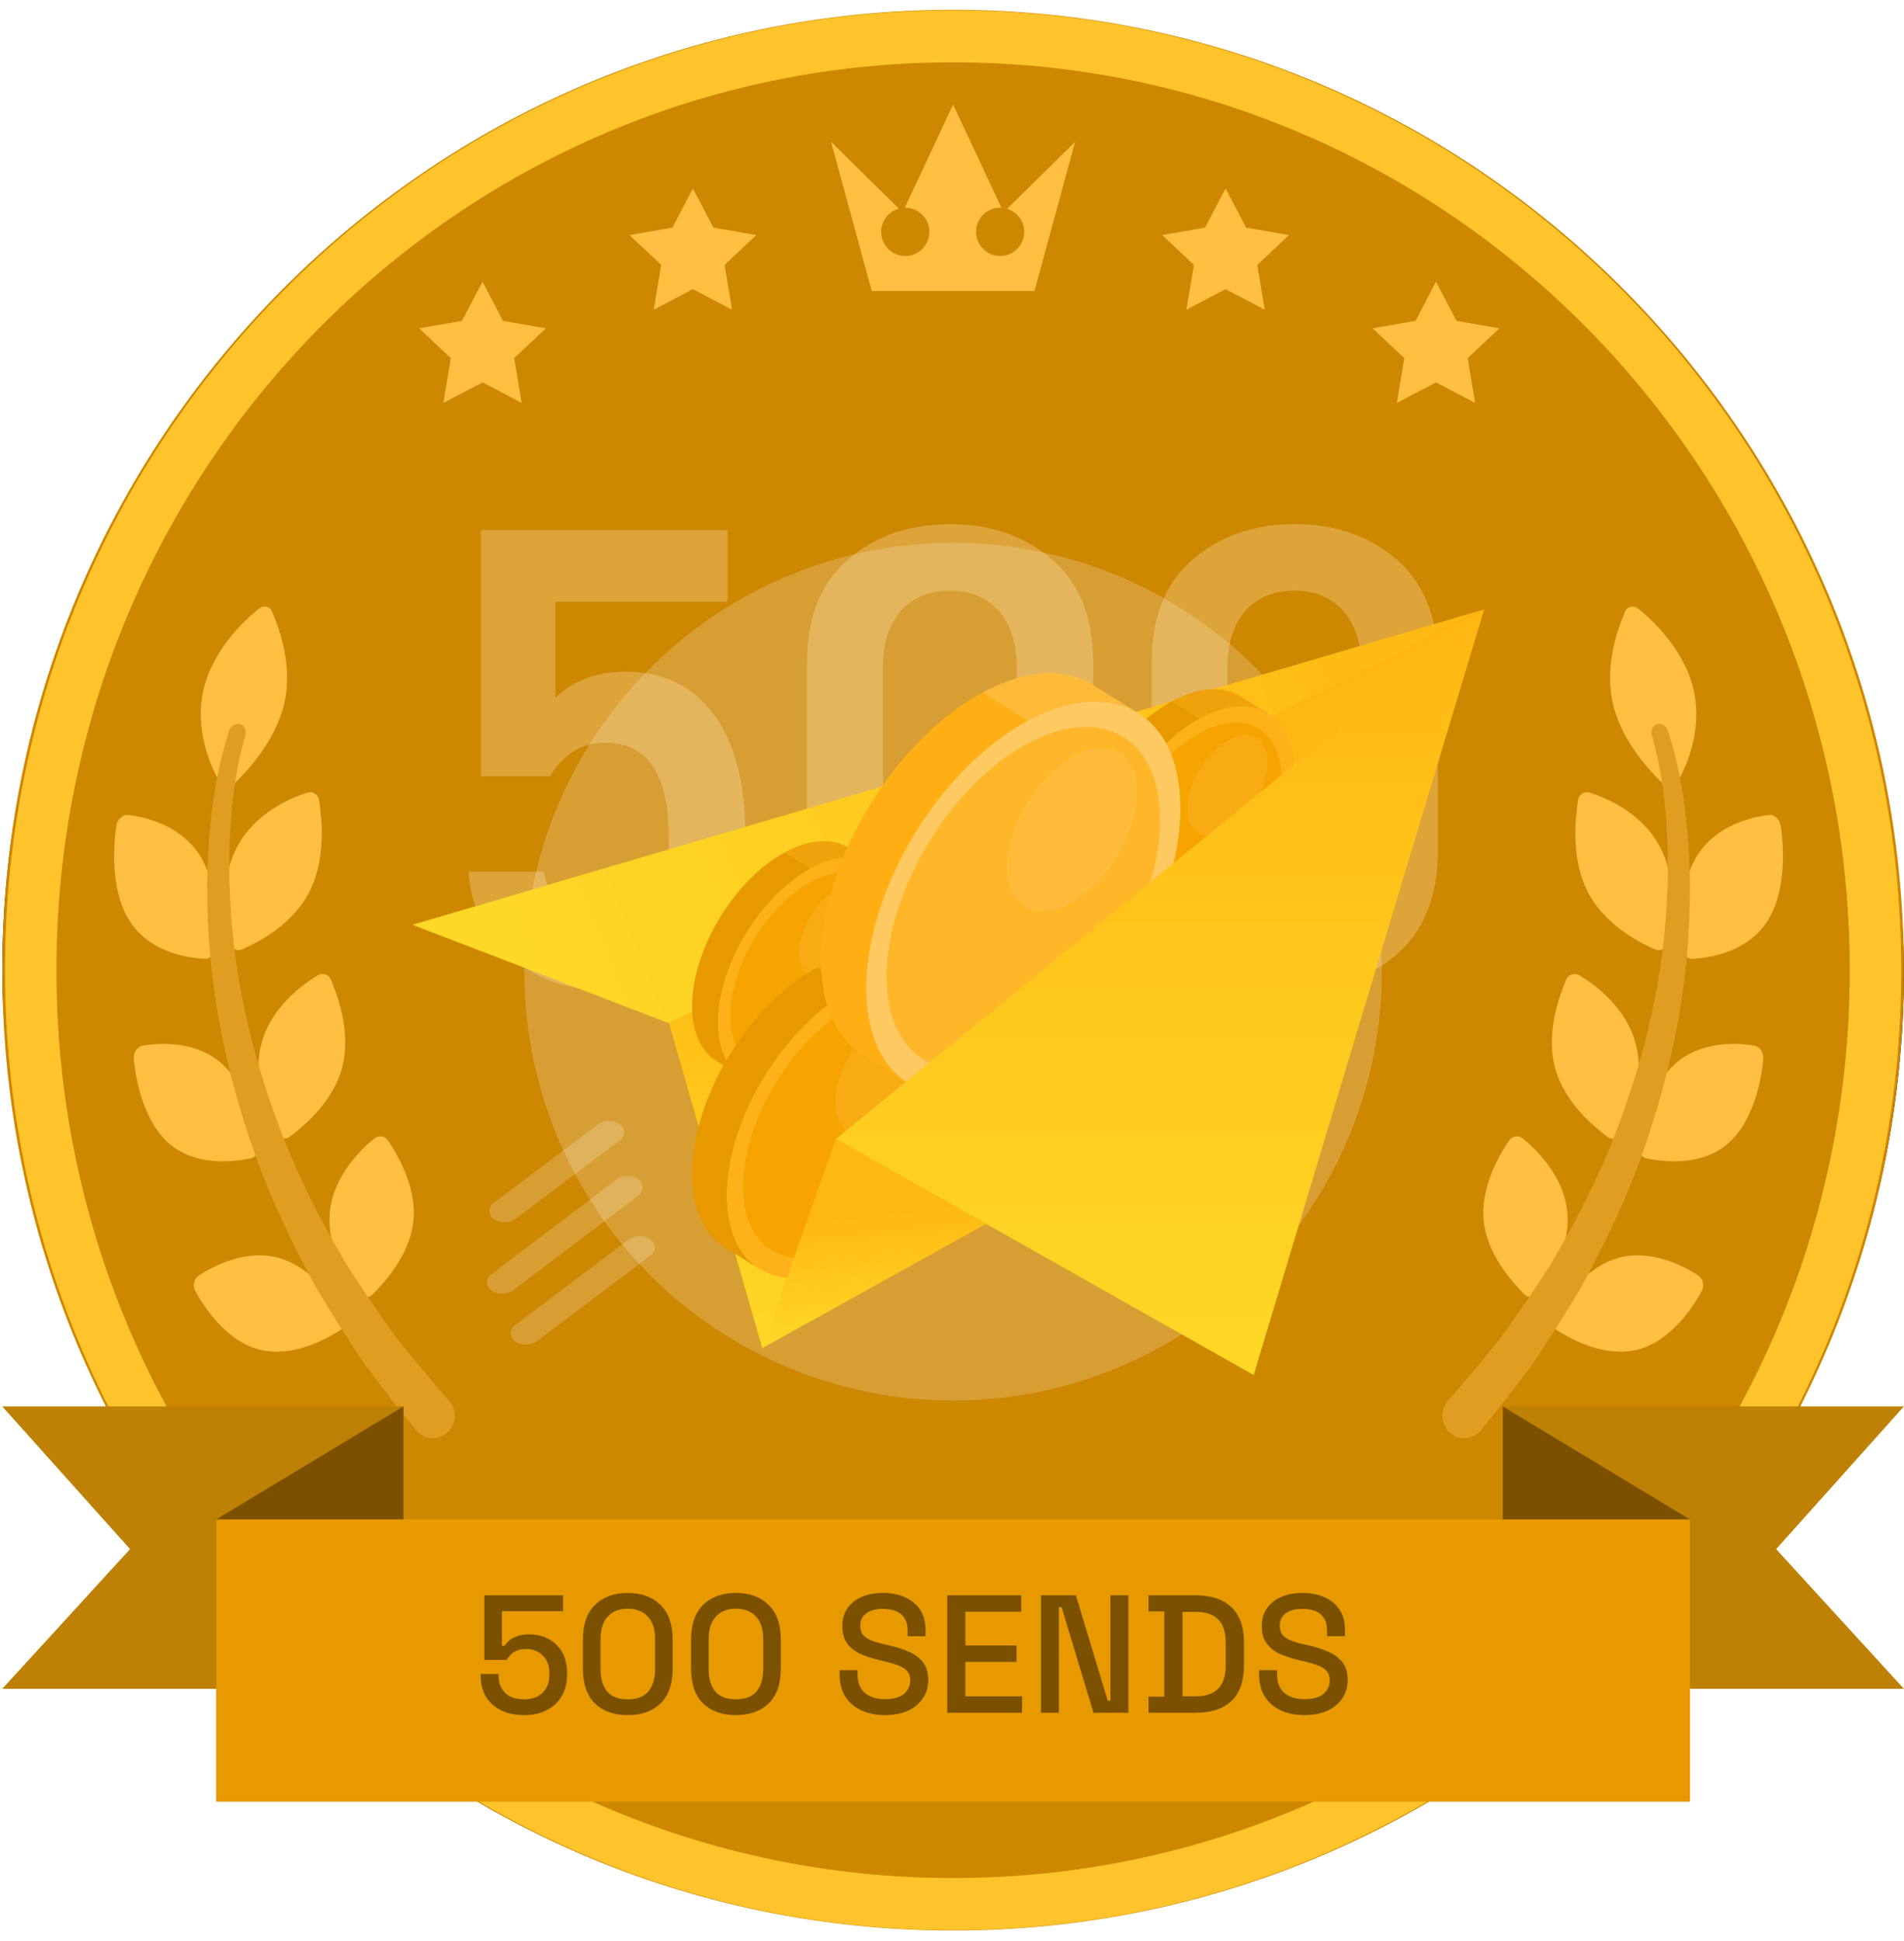 <svg width="156" height="159" viewBox="0 0 156 159" fill="none" xmlns="http://www.w3.org/2000/svg">
<rect x="0.187" y="1.69" width="155.804" height="155.804" rx="77.902" fill="black"/>
<path d="M78.09 158.134C121.114 158.134 155.992 122.914 155.992 79.468C155.992 36.022 121.114 0.802 78.09 0.802C35.065 0.802 0.187 36.022 0.187 79.468C0.187 122.914 35.065 158.134 78.09 158.134Z" fill="#CD8700"/>
<path opacity="0.2" d="M41.346 100.124C41.672 100.124 41.985 100.03 42.236 99.85L50.775 93.42C51.264 93.052 51.264 92.457 50.775 92.089C50.286 91.72 49.496 91.72 49.007 92.089L40.468 98.519C39.979 98.887 39.979 99.482 40.468 99.85C40.706 100.03 41.02 100.124 41.346 100.124ZM40.267 105.695C40.506 105.875 40.832 105.969 41.158 105.969C41.484 105.969 41.797 105.875 42.048 105.695L52.292 97.943C52.781 97.575 52.781 96.98 52.292 96.612C51.803 96.243 51.013 96.243 50.524 96.612L40.28 104.364C39.778 104.723 39.778 105.327 40.267 105.695ZM43.089 110.142C43.415 110.142 43.728 110.048 43.979 109.869L53.283 102.862C53.772 102.494 53.772 101.899 53.283 101.531C52.794 101.163 52.004 101.163 51.515 101.531L42.211 108.537C41.722 108.905 41.722 109.5 42.211 109.869C42.449 110.048 42.775 110.142 43.089 110.142Z" fill="white"/>
<g filter="url(#filter0_f_5_9543)">
<circle cx="78.09" cy="79.593" r="35.132" fill="white" fill-opacity="0.2"/>
</g>
<g opacity="0.3">
<path d="M49.614 60.84C47.669 60.84 46.156 61.757 45.075 63.59H39.401V43.418H59.611V49.297H45.508V57.172C46.913 55.77 48.858 55.015 51.235 55.015C54.37 55.015 56.747 56.201 58.476 58.52C60.206 60.84 61.07 64.13 61.07 68.445C61.07 72.544 60.097 75.726 58.152 77.884C56.207 80.041 53.397 81.12 49.722 81.12C46.642 81.12 44.048 80.257 41.941 78.477C39.78 76.697 38.591 74.324 38.375 71.411H44.535C45.183 74.27 46.913 75.672 49.614 75.672C53.073 75.672 54.802 73.353 54.802 68.661C54.802 63.483 53.073 60.84 49.614 60.84Z" fill="#FFE8C0"/>
<path d="M89.572 69.739C89.572 73.407 88.438 76.266 86.168 78.207C83.898 80.149 81.143 81.12 77.846 81.12C74.496 81.12 71.74 80.149 69.471 78.207C67.201 76.266 66.12 73.407 66.12 69.739V54.367C66.12 50.646 67.201 47.787 69.471 45.845C71.686 43.904 74.496 42.933 77.846 42.933C81.197 42.933 83.953 43.904 86.222 45.845C88.438 47.787 89.572 50.592 89.572 54.313V69.739ZM83.304 54.691C83.304 52.749 82.818 51.185 81.845 50.052C80.872 48.974 79.522 48.38 77.846 48.38C76.117 48.38 74.766 48.974 73.794 50.052C72.821 51.185 72.335 52.749 72.335 54.691V69.362C72.335 71.358 72.821 72.922 73.794 74C74.766 75.133 76.117 75.672 77.846 75.672C79.522 75.672 80.872 75.133 81.845 74C82.818 72.922 83.304 71.358 83.304 69.362V54.691Z" fill="#FFE8C0"/>
<path d="M117.804 69.739C117.804 73.407 116.67 76.266 114.4 78.207C112.131 80.149 109.375 81.12 106.078 81.12C102.728 81.12 99.972 80.149 97.703 78.207C95.433 76.266 94.353 73.407 94.353 69.739V54.367C94.353 50.646 95.433 47.787 97.703 45.845C99.918 43.904 102.728 42.933 106.078 42.933C109.429 42.933 112.185 43.904 114.454 45.845C116.67 47.787 117.804 50.592 117.804 54.313V69.739ZM111.536 54.691C111.536 52.749 111.05 51.185 110.077 50.052C109.105 48.974 107.754 48.38 106.078 48.38C104.349 48.38 102.998 48.974 102.026 50.052C101.053 51.185 100.567 52.749 100.567 54.691V69.362C100.567 71.358 101.053 72.922 102.026 74C102.998 75.133 104.349 75.672 106.078 75.672C107.754 75.672 109.105 75.133 110.077 74C111.05 72.922 111.536 71.358 111.536 69.362V54.691Z" fill="#FFE8C0"/>
</g>
<path d="M121.604 49.916L54.816 83.817L62.455 110.429L121.604 49.916Z" fill="url(#paint0_linear_5_9543)"/>
<path d="M121.604 49.916L33.792 75.754L54.816 83.817L121.604 49.916Z" fill="url(#paint1_linear_5_9543)"/>
<path d="M72.692 76.024C72.59 80.047 69.621 84.868 66.063 86.787C62.505 88.71 59.703 87.006 59.807 82.983C59.91 78.96 62.877 74.14 66.437 72.219C69.993 70.298 72.795 72.001 72.692 76.024Z" fill="#F8A400"/>
<g opacity="0.2">
<path opacity="0.4" d="M71.614 74.619C71.566 76.534 70.152 78.829 68.459 79.743C66.765 80.659 65.431 79.847 65.48 77.932C65.529 76.017 66.942 73.722 68.637 72.808C70.329 71.893 71.664 72.704 71.614 74.619Z" fill="white"/>
</g>
<path d="M60.836 88.234L58.7 86.91C57.414 86.113 56.649 84.475 56.708 82.178C56.826 77.555 60.238 72.017 64.327 69.808L66.464 71.132C62.374 73.341 58.963 78.879 58.844 83.502C58.786 85.799 59.55 87.438 60.836 88.234Z" fill="#E89900"/>
<path d="M66.464 71.133C62.374 73.342 58.962 78.88 58.844 83.503C58.726 88.127 61.946 90.083 66.036 87.874C70.125 85.666 73.535 80.129 73.654 75.505C73.772 70.882 70.553 68.924 66.464 71.133ZM66.064 86.788C62.505 88.71 59.704 87.007 59.806 82.983C59.909 78.959 62.877 74.141 66.436 72.219C69.993 70.298 72.795 72 72.692 76.024C72.589 80.047 69.62 84.867 66.064 86.788Z" fill="#FFB11A"/>
<path d="M69.525 69.448L71.661 70.772C70.359 69.965 68.522 70.021 66.464 71.133L64.327 69.808C66.385 68.697 68.222 68.641 69.525 69.448Z" fill="#EFA20C"/>
<path d="M78.106 87.601C77.97 92.987 73.995 99.441 69.233 102.01C64.47 104.584 60.719 102.303 60.857 96.917C60.996 91.532 64.968 85.08 69.733 82.508C74.494 79.937 78.245 82.216 78.106 87.601Z" fill="#F8A400"/>
<g opacity="0.2">
<path opacity="0.4" d="M76.664 85.721C76.599 88.285 74.707 91.357 72.439 92.581C70.172 93.806 68.386 92.72 68.452 90.156C68.518 87.592 70.409 84.52 72.678 83.296C74.944 82.072 76.73 83.157 76.664 85.721Z" fill="white"/>
</g>
<path d="M62.236 103.948L59.375 102.175C57.654 101.108 56.63 98.915 56.709 95.84C56.867 89.651 61.434 82.237 66.909 79.28L69.769 81.053C64.294 84.01 59.727 91.424 59.569 97.613C59.49 100.687 60.514 102.881 62.236 103.948Z" fill="#E89900"/>
<path d="M69.769 81.054C64.294 84.011 59.727 91.425 59.569 97.614C59.411 103.804 63.721 106.422 69.196 103.465C74.67 100.509 79.236 93.097 79.394 86.907C79.552 80.718 75.243 78.098 69.769 81.054ZM69.233 102.012C64.469 104.584 60.719 102.304 60.857 96.918C60.995 91.531 64.968 85.081 69.732 82.508C74.493 79.937 78.245 82.215 78.107 87.602C77.969 92.988 73.994 99.44 69.233 102.012Z" fill="#FFB11A"/>
<path d="M73.866 78.798L76.727 80.571C74.983 79.491 72.524 79.566 69.769 81.054L66.909 79.281C69.663 77.793 72.123 77.718 73.866 78.798Z" fill="#EFA20C"/>
<path d="M105.011 64.083C104.902 68.391 101.722 73.554 97.912 75.61C94.102 77.669 91.101 75.844 91.212 71.536C91.322 67.227 94.5 62.066 98.312 60.008C102.121 57.951 105.122 59.774 105.011 64.083Z" fill="#F8A400"/>
<g opacity="0.2">
<path opacity="0.4" d="M103.857 62.578C103.805 64.63 102.291 67.087 100.478 68.066C98.664 69.046 97.235 68.178 97.288 66.126C97.341 64.075 98.853 61.618 100.668 60.639C102.481 59.659 103.91 60.527 103.857 62.578Z" fill="white"/>
</g>
<path d="M92.314 77.16L90.026 75.741C88.649 74.888 87.83 73.133 87.893 70.674C88.019 65.723 91.673 59.791 96.053 57.426L98.341 58.844C93.961 61.21 90.308 67.141 90.181 72.092C90.118 74.552 90.937 76.306 92.314 77.16Z" fill="#E89900"/>
<path d="M98.341 58.845C93.961 61.21 90.308 67.142 90.181 72.093C90.054 77.045 93.503 79.139 97.883 76.774C102.262 74.409 105.914 68.479 106.041 63.527C106.167 58.576 102.72 56.48 98.341 58.845ZM97.912 75.611C94.101 77.669 91.101 75.845 91.211 71.536C91.322 67.227 94.5 62.067 98.311 60.008C102.12 57.951 105.121 59.774 105.011 64.083C104.901 68.392 101.721 73.554 97.912 75.611Z" fill="#FFB11A"/>
<path d="M101.619 57.04L103.908 58.459C102.512 57.594 100.545 57.654 98.341 58.845L96.053 57.426C98.257 56.236 100.225 56.176 101.619 57.04Z" fill="#EFA20C"/>
<path d="M95.036 67.528C94.859 74.517 89.701 82.893 83.52 86.228C77.339 89.568 72.471 86.608 72.651 79.618C72.83 72.629 77.986 64.256 84.169 60.919C90.347 57.582 95.216 60.539 95.036 67.528Z" fill="#FFB629"/>
<g opacity="0.2">
<path opacity="0.4" d="M93.164 65.088C93.08 68.416 90.624 72.403 87.682 73.99C84.739 75.581 82.421 74.171 82.507 70.844C82.593 67.516 85.047 63.53 87.991 61.941C90.932 60.353 93.25 61.76 93.164 65.088Z" fill="white"/>
</g>
<path d="M74.439 88.742L70.727 86.441C68.494 85.057 67.165 82.21 67.267 78.221C67.472 70.189 73.399 60.567 80.504 56.73L84.216 59.031C77.111 62.868 71.184 72.49 70.979 80.521C70.877 84.511 72.205 87.358 74.439 88.742Z" fill="#FFAF13"/>
<path d="M84.216 59.032C77.111 62.869 71.184 72.491 70.979 80.522C70.774 88.556 76.367 91.953 83.473 88.116C90.576 84.28 96.502 74.661 96.707 66.627C96.912 58.595 91.32 55.195 84.216 59.032ZM83.521 86.23C77.338 89.568 72.472 86.609 72.65 79.619C72.829 72.629 77.986 64.258 84.168 60.919C90.347 57.582 95.215 60.538 95.037 67.529C94.858 74.519 89.7 82.892 83.521 86.23Z" fill="#FFC962"/>
<path d="M89.534 56.104L93.246 58.405C90.983 57.003 87.791 57.101 84.216 59.031L80.504 56.73C84.079 54.8 87.271 54.702 89.534 56.104Z" fill="#FFBB37"/>
<path d="M68.486 93.296L62.455 110.429L80.796 100.249L68.486 93.296Z" fill="url(#paint2_linear_5_9543)"/>
<path d="M121.604 49.916L102.717 112.632L68.486 93.296L121.604 49.916Z" fill="url(#paint3_linear_5_9543)"/>
<path d="M141.463 93.768C143.652 91.983 144.314 88.465 144.47 86.765C144.518 86.234 144.194 85.741 143.756 85.658C142.343 85.412 139.356 85.256 137.271 87.119C135.179 88.991 134.495 92.26 134.243 93.831C134.174 94.323 134.467 94.793 134.898 94.89C136.293 95.163 139.266 95.56 141.463 93.768ZM134.117 110.567C136.805 109.924 138.674 107.165 139.43 105.751C139.664 105.308 139.538 104.74 139.149 104.481C137.894 103.658 135.137 102.265 132.49 103.069C129.83 103.876 128.047 106.487 127.253 107.756C127.137 107.947 127.098 108.175 127.145 108.393C127.192 108.611 127.321 108.803 127.505 108.93C128.736 109.697 131.418 111.21 134.117 110.567ZM127.395 87.425C126.659 84.614 127.732 81.65 128.32 80.249C128.511 79.82 128.988 79.653 129.383 79.883C130.65 80.629 133.229 82.512 134.014 85.488C134.811 88.484 133.534 91.531 132.811 92.867C132.578 93.286 132.098 93.399 131.717 93.132C130.525 92.243 128.141 90.25 127.395 87.425ZM144.701 75.611C146.38 73.186 146.166 69.433 145.906 67.669C145.826 67.118 145.397 66.711 144.957 66.754C143.542 66.911 140.663 67.579 139.094 70.029C137.523 72.487 137.653 75.976 137.772 77.645C137.819 78.165 138.21 78.564 138.652 78.547C140.06 78.456 143.019 78.046 144.701 75.611ZM130.096 73.069C128.716 70.397 129.057 67.127 129.291 65.561C129.37 65.079 129.786 64.794 130.228 64.924C131.631 65.359 134.552 66.592 136.022 69.404C137.499 72.232 136.995 75.671 136.613 77.222C136.486 77.707 136.044 77.952 135.62 77.776C134.256 77.184 131.486 75.758 130.096 73.069ZM121.558 99.987C121.295 97.243 122.831 94.637 123.647 93.419C123.706 93.331 123.782 93.256 123.871 93.199C123.96 93.142 124.06 93.105 124.165 93.089C124.269 93.073 124.375 93.079 124.477 93.106C124.579 93.134 124.675 93.182 124.757 93.248C125.887 94.153 128.12 96.347 128.409 99.27C128.702 102.209 126.951 104.84 126.025 105.966C125.958 106.048 125.875 106.115 125.781 106.163C125.687 106.211 125.584 106.239 125.478 106.245C125.373 106.251 125.267 106.235 125.169 106.197C125.07 106.16 124.98 106.103 124.904 106.029C123.872 104.998 121.838 102.746 121.558 99.987ZM138.779 56.588C139.504 59.886 138.139 62.857 137.396 64.148C137.156 64.551 136.681 64.595 136.309 64.257C135.162 63.143 132.843 60.699 132.134 57.571C131.445 54.478 132.552 51.481 133.158 50.075C133.354 49.649 133.822 49.556 134.232 49.864C135.509 50.887 138.065 53.327 138.779 56.588Z" fill="#FFBF42"/>
<path d="M136.67 59.894C137.574 62.681 138.009 65.392 138.252 68.147C138.387 69.52 138.424 70.88 138.465 72.246C138.45 73.6 138.438 74.96 138.363 76.299C138.061 81.673 137.011 86.848 135.484 91.725C133.993 96.636 131.896 101.177 129.541 105.458C128.311 107.532 127.023 109.572 125.676 111.573C124.282 113.476 122.833 115.339 121.33 117.159C121.181 117.343 120.995 117.495 120.785 117.605C120.575 117.716 120.345 117.782 120.109 117.801C119.872 117.82 119.634 117.791 119.409 117.716C119.185 117.64 118.977 117.52 118.8 117.362C118.431 117.036 118.207 116.577 118.175 116.086C118.144 115.594 118.309 115.111 118.634 114.74L118.683 114.684C120.176 112.993 121.636 111.243 123.059 109.437C124.421 107.553 125.73 105.63 126.983 103.672C129.383 99.633 131.566 95.324 133.15 90.66C134.781 86.024 135.959 81.082 136.42 75.942C136.54 74.659 136.587 73.361 136.649 72.059C136.64 70.758 136.665 69.447 136.574 68.134C136.442 65.528 136.079 62.813 135.37 60.365C135.362 60.338 135.356 60.312 135.347 60.286C135.221 59.843 135.41 59.404 135.779 59.302C136.134 59.203 136.531 59.466 136.67 59.894Z" fill="#DF9E21"/>
<path d="M13.973 93.768C11.783 91.984 11.122 88.465 10.965 86.765C10.917 86.234 11.241 85.742 11.679 85.658C13.092 85.412 16.079 85.256 18.164 87.119C20.256 88.991 20.94 92.26 21.192 93.831C21.261 94.323 20.969 94.793 20.537 94.89C19.142 95.163 16.17 95.56 13.973 93.768ZM21.318 110.567C18.631 109.924 16.761 107.165 16.005 105.751C15.771 105.308 15.897 104.74 16.286 104.481C17.541 103.658 20.298 102.265 22.945 103.069C25.605 103.876 27.389 106.487 28.182 107.756C28.422 108.16 28.31 108.679 27.93 108.93C26.7 109.698 24.017 111.211 21.318 110.567ZM28.04 87.425C28.777 84.614 27.704 81.65 27.115 80.249C26.924 79.82 26.448 79.653 26.052 79.883C24.785 80.629 22.206 82.512 21.421 85.489C20.624 88.484 21.902 91.531 22.624 92.868C22.858 93.286 23.337 93.399 23.718 93.132C24.91 92.243 27.294 90.25 28.04 87.425ZM10.734 75.611C9.056 73.186 9.269 69.433 9.529 67.669C9.61 67.118 10.038 66.711 10.478 66.754C11.893 66.911 14.772 67.58 16.341 70.029C17.912 72.487 17.782 75.976 17.663 77.645C17.617 78.165 17.225 78.564 16.783 78.547C15.375 78.456 12.416 78.047 10.734 75.611ZM25.339 73.07C26.719 70.397 26.379 67.127 26.145 65.562C26.066 65.079 25.649 64.794 25.207 64.924C23.805 65.359 20.883 66.592 19.413 69.404C17.937 72.232 18.441 75.671 18.823 77.222C18.95 77.707 19.392 77.952 19.815 77.776C21.179 77.184 23.949 75.758 25.339 73.07ZM33.877 99.987C34.141 97.243 32.604 94.637 31.788 93.419C31.729 93.331 31.653 93.256 31.564 93.199C31.475 93.142 31.375 93.105 31.271 93.089C31.166 93.073 31.06 93.079 30.958 93.106C30.856 93.134 30.761 93.182 30.679 93.248C29.549 94.153 27.315 96.347 27.026 99.27C26.733 102.209 28.484 104.84 29.411 105.966C29.477 106.048 29.56 106.115 29.654 106.163C29.748 106.211 29.851 106.239 29.957 106.245C30.062 106.251 30.168 106.235 30.267 106.198C30.366 106.16 30.456 106.103 30.531 106.029C31.564 104.998 33.597 102.746 33.877 99.987ZM16.656 56.587C15.931 59.885 17.296 62.856 18.039 64.147C18.279 64.55 18.755 64.594 19.127 64.256C20.274 63.142 22.592 60.698 23.302 57.57C23.991 54.477 22.883 51.48 22.278 50.074C22.081 49.648 21.613 49.556 21.203 49.864C19.926 50.886 17.371 53.326 16.656 56.587Z" fill="#FFBF42"/>
<path d="M18.765 59.894C17.862 62.681 17.427 65.392 17.184 68.148C17.049 69.52 17.011 70.88 16.97 72.247C16.986 73.6 16.998 74.96 17.072 76.299C17.375 81.673 18.424 86.848 19.952 91.726C21.442 96.636 23.54 101.177 25.894 105.458C27.135 107.554 28.426 109.592 29.759 111.573C31.154 113.477 32.603 115.339 34.105 117.159C34.255 117.343 34.44 117.495 34.65 117.605C34.86 117.716 35.09 117.782 35.327 117.801C35.563 117.82 35.801 117.791 36.026 117.716C36.251 117.64 36.458 117.52 36.635 117.362C37.004 117.036 37.229 116.577 37.26 116.086C37.291 115.594 37.126 115.111 36.801 114.741L36.752 114.684C35.259 112.993 33.799 111.243 32.377 109.437C31.014 107.553 29.705 105.63 28.452 103.672C26.052 99.633 23.87 95.325 22.286 90.66C20.655 86.024 19.476 81.082 19.016 75.942C18.895 74.659 18.848 73.361 18.786 72.059C18.795 70.758 18.77 69.447 18.861 68.134C18.993 65.528 19.356 62.813 20.065 60.365C20.074 60.339 20.08 60.312 20.088 60.286C20.215 59.843 20.026 59.404 19.656 59.302C19.301 59.203 18.904 59.466 18.765 59.894Z" fill="#DF9E21"/>
<path d="M103.012 21.701L103.623 25.366L100.416 23.686L97.208 25.366L97.819 21.701L95.222 19.256L98.735 18.645L100.416 15.438L102.096 18.645L105.609 19.256L103.012 21.701Z" fill="#FFBF42"/>
<path d="M120.251 29.338L120.862 33.004L117.655 31.324L114.447 33.004L115.058 29.338L112.461 26.894L115.975 26.283L117.655 23.075L119.335 26.283L122.848 26.894L120.251 29.338Z" fill="#FFBF42"/>
<path d="M59.368 21.701L59.979 25.366L56.771 23.686L53.564 25.366L54.175 21.701L51.578 19.256L55.091 18.645L56.771 15.438L58.452 18.645L61.965 19.256L59.368 21.701Z" fill="#FFBF42"/>
<path d="M42.129 29.338L42.74 33.004L39.532 31.324L36.324 33.004L36.935 29.338L34.339 26.894L37.852 26.283L39.532 23.075L41.212 26.283L44.726 26.894L42.129 29.338Z" fill="#FFBF42"/>
<path d="M155.771 79.473C155.771 122.902 120.992 158.107 78.09 158.107C35.188 158.107 0.409 122.902 0.409 79.473C0.409 36.045 35.188 0.839 78.09 0.839C120.992 0.839 155.771 36.045 155.771 79.473ZM4.624 79.473C4.624 120.545 37.515 153.84 78.09 153.84C118.664 153.84 151.555 120.545 151.555 79.473C151.555 38.401 118.664 5.106 78.09 5.106C37.515 5.106 4.624 38.401 4.624 79.473Z" fill="#FFC42B"/>
<path d="M0.187 138.335L10.655 126.894L0.187 115.208H33.052V138.335H0.187Z" fill="#BF8006"/>
<path d="M17.715 147.586V124.459L33.052 115.208V138.335L17.715 147.586Z" fill="#7B5100"/>
<path d="M155.992 138.335L145.524 126.894L155.992 115.208H123.127V138.335H155.992Z" fill="#BF8006"/>
<path d="M138.464 147.586V124.459L123.127 115.208V138.335L138.464 147.586Z" fill="#7B5100"/>
<path d="M138.464 124.459H17.715V147.586H138.464V124.459Z" fill="#E89900"/>
<path d="M42.926 140.492C42.202 140.492 41.574 140.359 41.042 140.093C40.511 139.827 40.099 139.452 39.805 138.966C39.521 138.48 39.379 137.916 39.379 137.275V137.124H40.85V137.261C40.85 137.848 41.029 138.32 41.386 138.677C41.753 139.025 42.261 139.2 42.912 139.2C43.581 139.2 44.099 139.016 44.466 138.65C44.832 138.283 45.016 137.788 45.016 137.165V137.041C45.016 136.446 44.832 135.969 44.466 135.611C44.108 135.254 43.65 135.075 43.091 135.075C42.779 135.075 42.518 135.126 42.307 135.227C42.106 135.318 41.941 135.433 41.812 135.57C41.693 135.708 41.592 135.841 41.51 135.969H39.681V130.676H46.129V131.982H41.125V134.814H41.345C41.437 134.658 41.565 134.512 41.73 134.374C41.904 134.228 42.129 134.108 42.404 134.017C42.678 133.925 43.008 133.879 43.393 133.879C43.962 133.879 44.475 134.003 44.933 134.25C45.401 134.489 45.772 134.846 46.047 135.323C46.322 135.79 46.459 136.358 46.459 137.027V137.179C46.459 137.848 46.317 138.43 46.033 138.925C45.749 139.42 45.341 139.804 44.809 140.079C44.287 140.354 43.659 140.492 42.926 140.492ZM51.431 140.492C50.312 140.492 49.419 140.176 48.75 139.543C48.09 138.902 47.76 137.939 47.76 136.656V134.319C47.76 133.064 48.09 132.11 48.75 131.46C49.419 130.809 50.312 130.484 51.431 130.484C52.558 130.484 53.451 130.809 54.111 131.46C54.78 132.11 55.115 133.064 55.115 134.319V136.656C55.115 137.939 54.78 138.902 54.111 139.543C53.451 140.176 52.558 140.492 51.431 140.492ZM51.431 139.2C52.191 139.2 52.755 138.984 53.121 138.553C53.488 138.114 53.671 137.499 53.671 136.711V134.237C53.671 133.449 53.474 132.844 53.08 132.422C52.686 131.991 52.136 131.776 51.431 131.776C50.716 131.776 50.166 131.996 49.781 132.436C49.396 132.867 49.203 133.467 49.203 134.237V136.711C49.203 137.518 49.387 138.136 49.753 138.567C50.129 138.989 50.688 139.2 51.431 139.2ZM60.291 140.492C59.173 140.492 58.279 140.176 57.611 139.543C56.951 138.902 56.621 137.939 56.621 136.656V134.319C56.621 133.064 56.951 132.11 57.611 131.46C58.279 130.809 59.173 130.484 60.291 130.484C61.419 130.484 62.312 130.809 62.972 131.46C63.641 132.11 63.975 133.064 63.975 134.319V136.656C63.975 137.939 63.641 138.902 62.972 139.543C62.312 140.176 61.419 140.492 60.291 140.492ZM60.291 139.2C61.052 139.2 61.616 138.984 61.982 138.553C62.349 138.114 62.532 137.499 62.532 136.711V134.237C62.532 133.449 62.335 132.844 61.941 132.422C61.547 131.991 60.997 131.776 60.291 131.776C59.576 131.776 59.026 131.996 58.642 132.436C58.257 132.867 58.064 133.467 58.064 134.237V136.711C58.064 137.518 58.247 138.136 58.614 138.567C58.99 138.989 59.549 139.2 60.291 139.2ZM72.505 140.492C71.781 140.492 71.139 140.364 70.58 140.107C70.021 139.85 69.581 139.475 69.26 138.98C68.949 138.476 68.793 137.866 68.793 137.151V136.808H70.264V137.151C70.264 137.829 70.466 138.338 70.869 138.677C71.281 139.016 71.826 139.186 72.505 139.186C73.192 139.186 73.71 139.044 74.058 138.76C74.406 138.466 74.581 138.091 74.581 137.632C74.581 137.33 74.498 137.082 74.333 136.89C74.168 136.698 73.934 136.546 73.632 136.436C73.329 136.317 72.968 136.207 72.546 136.106L72.037 135.983C71.423 135.836 70.887 135.657 70.429 135.447C69.98 135.227 69.631 134.938 69.384 134.58C69.136 134.223 69.013 133.765 69.013 133.206C69.013 132.637 69.15 132.152 69.425 131.748C69.709 131.345 70.099 131.034 70.594 130.814C71.089 130.594 71.671 130.484 72.34 130.484C73.009 130.484 73.605 130.598 74.127 130.827C74.658 131.057 75.075 131.396 75.378 131.845C75.68 132.294 75.832 132.857 75.832 133.536V134.031H74.361V133.536C74.361 133.123 74.273 132.789 74.099 132.532C73.934 132.275 73.701 132.088 73.398 131.968C73.096 131.849 72.743 131.79 72.34 131.79C71.753 131.79 71.295 131.913 70.965 132.161C70.644 132.399 70.484 132.734 70.484 133.164C70.484 133.458 70.552 133.701 70.69 133.893C70.837 134.076 71.047 134.228 71.322 134.347C71.597 134.466 71.941 134.571 72.353 134.663L72.862 134.787C73.485 134.924 74.035 135.103 74.512 135.323C74.988 135.534 75.364 135.822 75.639 136.189C75.914 136.555 76.052 137.027 76.052 137.605C76.052 138.182 75.905 138.686 75.612 139.117C75.328 139.548 74.92 139.887 74.388 140.134C73.856 140.373 73.229 140.492 72.505 140.492ZM77.61 140.299V130.676H83.673V132.023H79.095V134.787H83.288V136.134H79.095V138.952H83.742V140.299H77.61ZM85.289 140.299V130.676H88.149L90.761 139.31H90.981V130.676H92.452V140.299H89.592L86.98 131.652H86.76V140.299H85.289ZM94.101 140.299V138.98H95.394V131.996H94.101V130.676H97.951C99.234 130.676 100.214 131.002 100.893 131.652C101.58 132.303 101.924 133.284 101.924 134.594V136.395C101.924 137.706 101.58 138.686 100.893 139.337C100.214 139.979 99.234 140.299 97.951 140.299H94.101ZM96.892 138.952H97.964C98.798 138.952 99.417 138.741 99.82 138.32C100.224 137.898 100.425 137.27 100.425 136.436V134.539C100.425 133.696 100.224 133.068 99.82 132.656C99.417 132.243 98.798 132.037 97.964 132.037H96.892V138.952ZM106.873 140.492C106.149 140.492 105.508 140.364 104.949 140.107C104.39 139.85 103.95 139.475 103.629 138.98C103.317 138.476 103.161 137.866 103.161 137.151V136.808H104.632V137.151C104.632 137.829 104.834 138.338 105.237 138.677C105.65 139.016 106.195 139.186 106.873 139.186C107.561 139.186 108.078 139.044 108.427 138.76C108.775 138.466 108.949 138.091 108.949 137.632C108.949 137.33 108.867 137.082 108.702 136.89C108.537 136.698 108.303 136.546 108.001 136.436C107.698 136.317 107.336 136.207 106.915 136.106L106.406 135.983C105.792 135.836 105.256 135.657 104.797 135.447C104.348 135.227 104 134.938 103.753 134.58C103.505 134.223 103.381 133.765 103.381 133.206C103.381 132.637 103.519 132.152 103.794 131.748C104.078 131.345 104.467 131.034 104.962 130.814C105.457 130.594 106.039 130.484 106.708 130.484C107.377 130.484 107.973 130.598 108.495 130.827C109.027 131.057 109.444 131.396 109.747 131.845C110.049 132.294 110.2 132.857 110.2 133.536V134.031H108.729V133.536C108.729 133.123 108.642 132.789 108.468 132.532C108.303 132.275 108.069 132.088 107.767 131.968C107.464 131.849 107.112 131.79 106.708 131.79C106.122 131.79 105.664 131.913 105.334 132.161C105.013 132.399 104.852 132.734 104.852 133.164C104.852 133.458 104.921 133.701 105.059 133.893C105.205 134.076 105.416 134.228 105.691 134.347C105.966 134.466 106.31 134.571 106.722 134.663L107.231 134.787C107.854 134.924 108.404 135.103 108.88 135.323C109.357 135.534 109.733 135.822 110.008 136.189C110.283 136.555 110.42 137.027 110.42 137.605C110.42 138.182 110.273 138.686 109.98 139.117C109.696 139.548 109.288 139.887 108.757 140.134C108.225 140.373 107.597 140.492 106.873 140.492Z" fill="#7B5100"/>
<path d="M82.516 17.102C83.327 17.347 83.919 18.101 83.919 18.993C83.919 20.084 83.033 20.969 81.942 20.969C80.851 20.969 79.967 20.084 79.967 18.993C79.967 17.902 80.851 17.016 81.942 17.016C81.979 17.016 82.013 17.021 82.049 17.023L78.09 8.564L74.132 17.02C74.146 17.02 74.161 17.016 74.173 17.016C75.264 17.016 76.148 17.902 76.148 18.993C76.148 20.084 75.264 20.969 74.173 20.969C73.082 20.969 72.196 20.084 72.196 18.993C72.196 18.083 72.812 17.319 73.651 17.09L68.09 11.618L71.426 23.839H84.754L88.089 11.618L82.516 17.102Z" fill="#FFBF42"/>
<defs>
<filter id="filter0_f_5_9543" x="6.297" y="7.8" width="143.585" height="143.585" filterUnits="userSpaceOnUse" color-interpolation-filters="sRGB">
<feFlood flood-opacity="0" result="BackgroundImageFix"/>
<feBlend mode="normal" in="SourceGraphic" in2="BackgroundImageFix" result="shape"/>
<feGaussianBlur stdDeviation="18.33" result="effect1_foregroundBlur_5_9543"/>
</filter>
<linearGradient id="paint0_linear_5_9543" x1="60.523" y1="73.483" x2="64.342" y2="110.142" gradientUnits="userSpaceOnUse">
<stop stop-color="#FFB712"/>
<stop offset="1" stop-color="#FED826"/>
</linearGradient>
<linearGradient id="paint1_linear_5_9543" x1="120.859" y1="49.043" x2="43.721" y2="80.356" gradientUnits="userSpaceOnUse">
<stop stop-color="#FFB712"/>
<stop offset="1" stop-color="#FED826"/>
</linearGradient>
<linearGradient id="paint2_linear_5_9543" x1="64.022" y1="99.968" x2="65.136" y2="110.341" gradientUnits="userSpaceOnUse">
<stop stop-color="#FFB712"/>
<stop offset="1" stop-color="#FED826"/>
</linearGradient>
<linearGradient id="paint3_linear_5_9543" x1="95.044" y1="49.916" x2="95.044" y2="112.632" gradientUnits="userSpaceOnUse">
<stop stop-color="#FFB712"/>
<stop offset="1" stop-color="#FED826"/>
</linearGradient>
</defs>
</svg>
